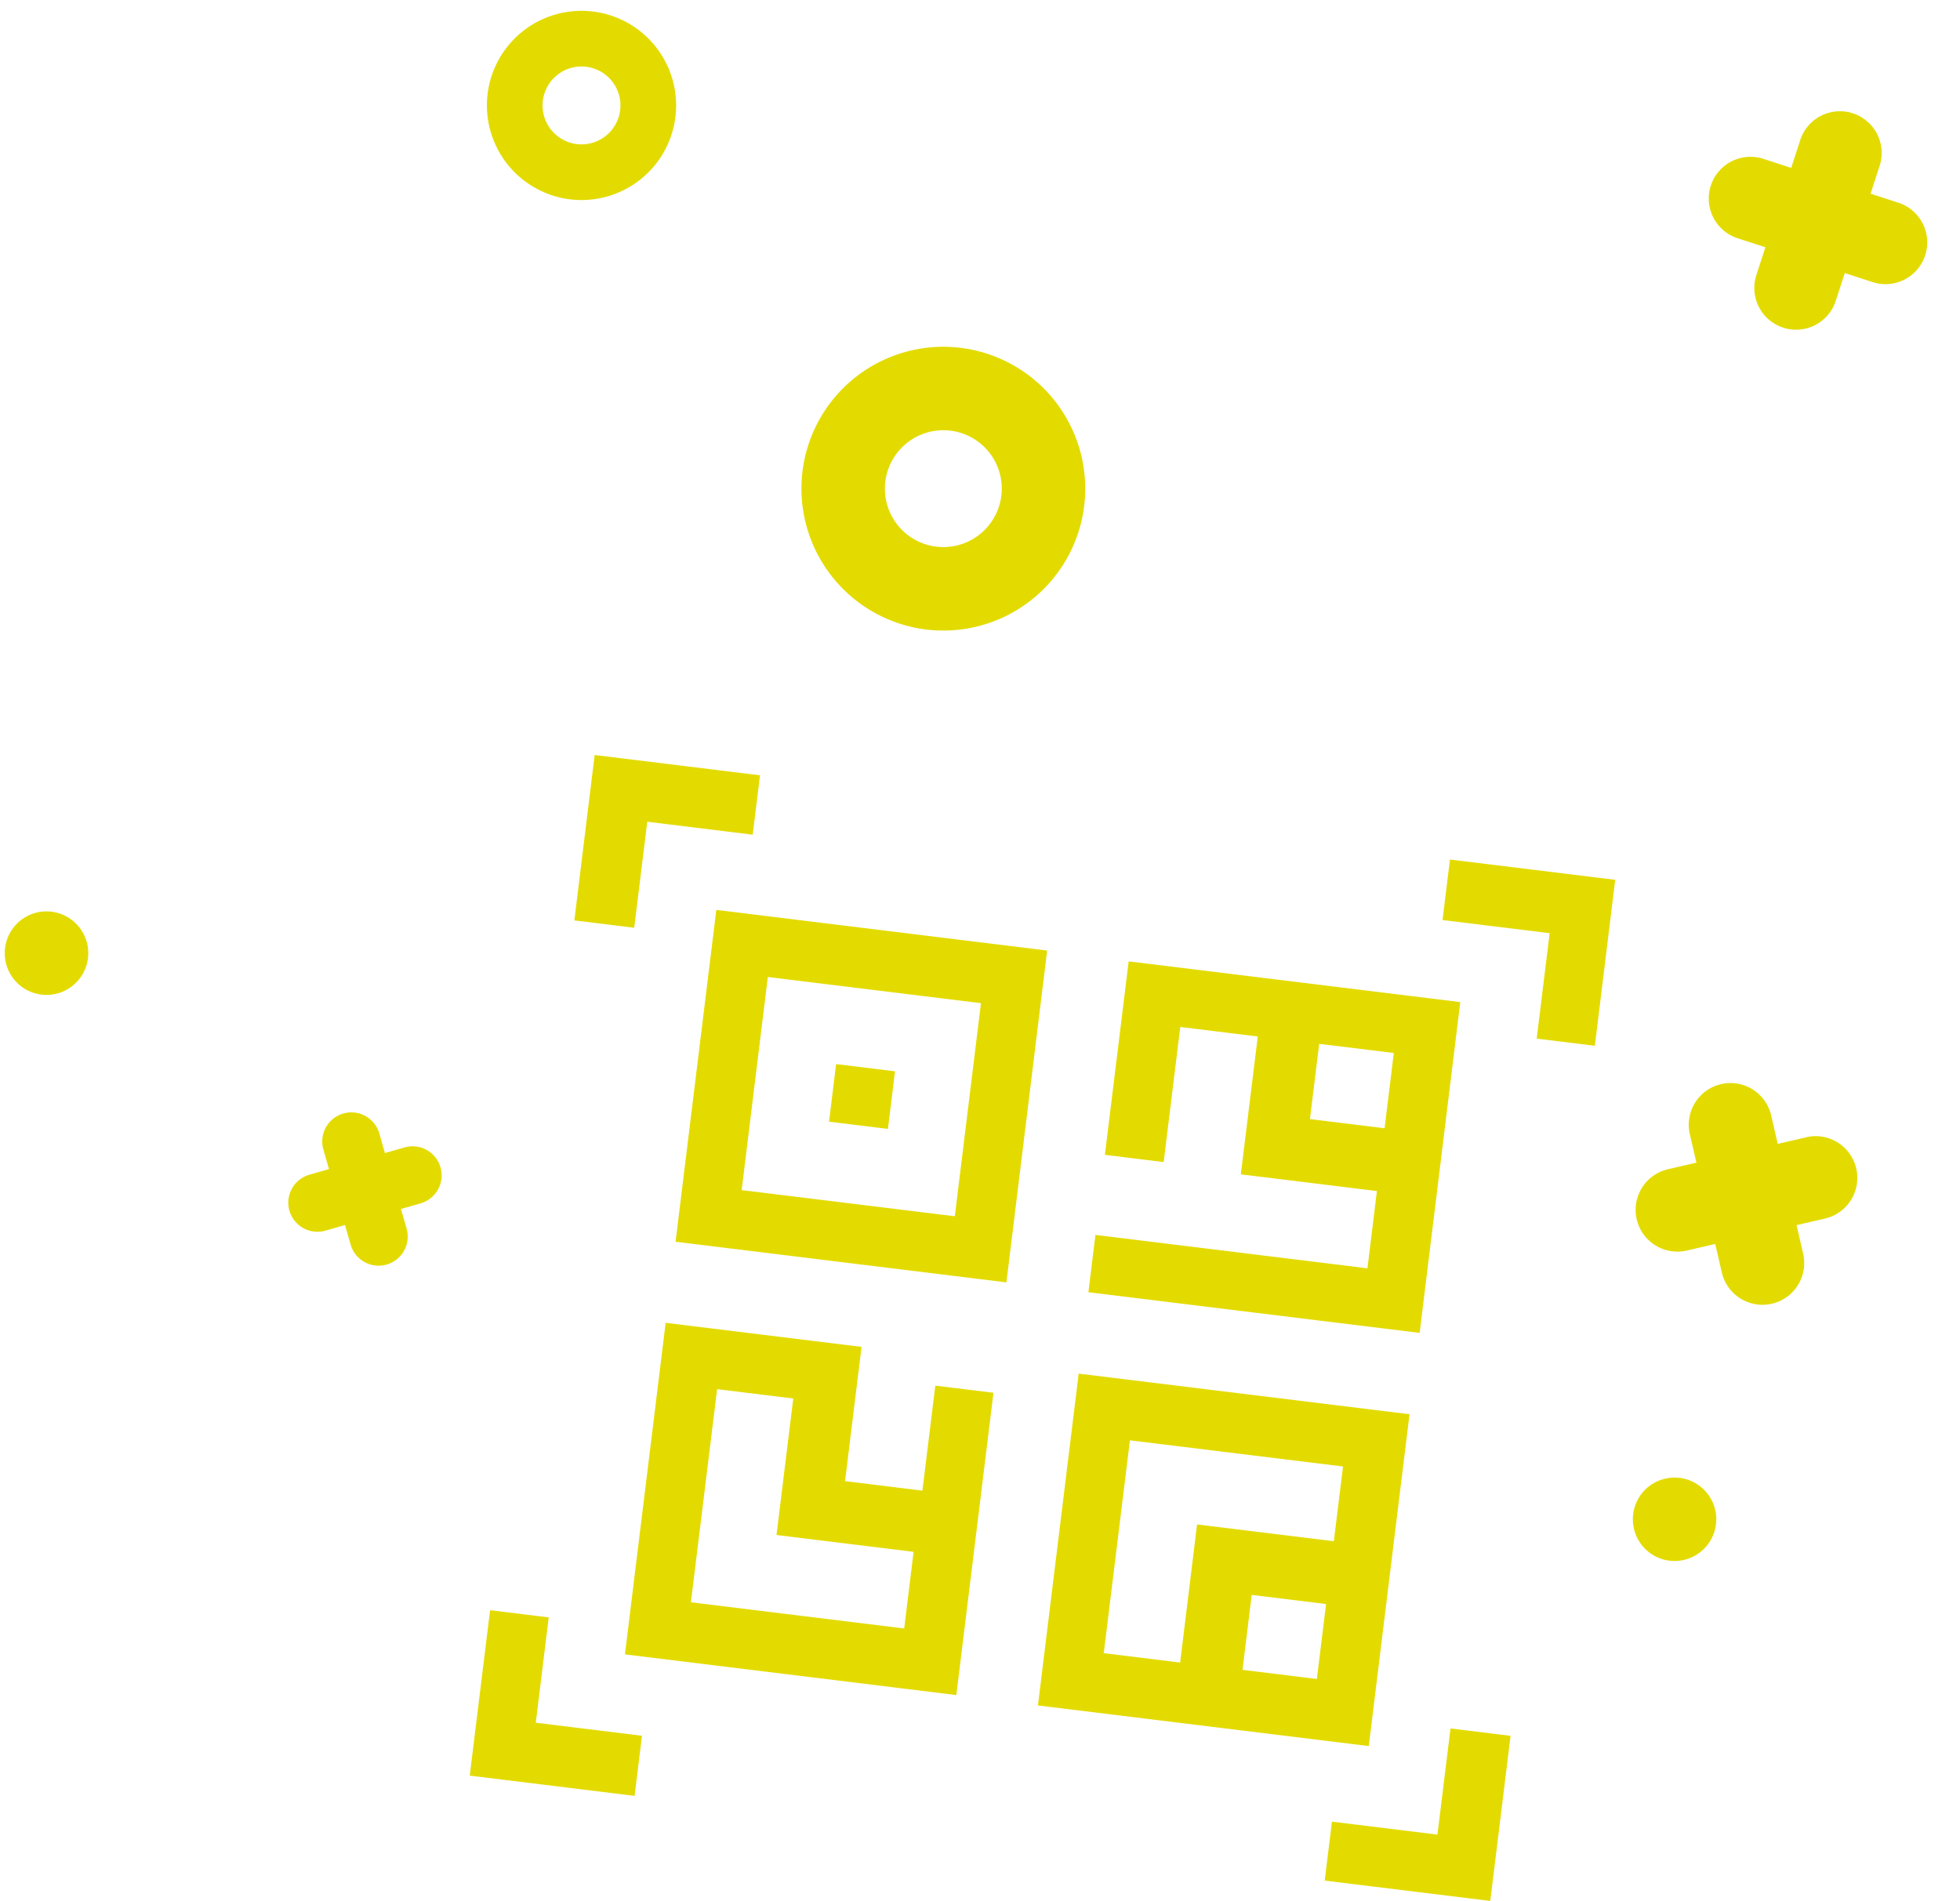 <svg xmlns="http://www.w3.org/2000/svg" width="68.796" height="66.729" viewBox="0 0 68.796 66.729"><path d="M386.1,321.373h-1.026v-1.026a1.465,1.465,0,1,0-2.93,0v1.026H381.12a1.465,1.465,0,1,0,0,2.93h1.026v1.026a1.465,1.465,0,0,0,2.93,0V324.3H386.1a1.465,1.465,0,0,0,0-2.93Z" transform="translate(-385.099 -186.359) rotate(-13)" fill="#e3db00"/><path d="M320.453,5.421h1.026V6.447a1.465,1.465,0,0,0,2.93,0V5.421h1.026a1.465,1.465,0,0,0,0-2.93h-1.026V1.465a1.465,1.465,0,0,0-2.93,0V2.491h-1.026a1.465,1.465,0,1,0,0,2.93Z" transform="translate(-242.104 -95.818) rotate(18)" fill="#e3db00"/><path d="M320.009,3.779h.715v.715a1.021,1.021,0,1,0,2.043,0V3.779h.715a1.021,1.021,0,0,0,0-2.043h-.715V1.021a1.021,1.021,0,1,0-2.043,0v.715h-.715a1.021,1.021,0,1,0,0,2.043Z" transform="translate(-297.231 127.774) rotate(-16)" fill="#e3db00"/><path d="M122.206,79.963a4.981,4.981,0,1,0-4.981-4.981A4.987,4.987,0,0,0,122.206,79.963Zm0-7.033a2.051,2.051,0,1,1-2.051,2.051A2.053,2.053,0,0,1,122.206,72.93Z" transform="translate(-79.046 -72.162) rotate(7)" fill="#e3db00"/><path d="M120.546,76.642a3.321,3.321,0,1,0-3.321-3.321A3.325,3.325,0,0,0,120.546,76.642Zm0-4.688a1.367,1.367,0,1,1-1.367,1.367A1.369,1.369,0,0,1,120.546,71.953Z" transform="translate(-90.301 -83.764) rotate(7)" fill="#e3db00"/><path d="M493.453,164a1.466,1.466,0,1,0,1.036.429A1.476,1.476,0,0,0,493.453,164Z" transform="translate(-467.977 -190.91) rotate(7)" fill="#e3db00"/><path d="M429.266,207.579a1.464,1.464,0,1,0,1.036-.429A1.474,1.474,0,0,0,429.266,207.579Z" transform="translate(-342.893 -206.167) rotate(7)" fill="#e3db00"/><g transform="translate(-409.93 669.648) rotate(7)"><g transform="translate(349.212 -690.869)"><path d="M511.945-528.154h-11.7V-539.89h11.7Zm-6.931-6.987h4.837v-2.644h-7.536v7.528h2.7Zm2.206,2.221v2.651h2.629v-2.651Z" transform="translate(-480.736 559.39)" fill="#e3db00"/><path d="M504.907-650.692h-2.741v4.778h-2.079v-6.843h11.728v11.7H500.1v-2.027h9.619v-2.732h-4.813Zm2.171-.006v2.661h2.639V-650.7Z" transform="translate(-480.601 657.68)" fill="#e3db00"/><path d="M387.163-539.914h6.928v4.749h2.735v-3.714h2.057v10.691h-11.72Zm2.076,9.629h7.542v-2.71h-4.848v-4.828h-2.693Z" transform="translate(-382.261 559.411)" fill="#e3db00"/><path d="M387.156-652.976h11.7v11.736h-11.7Zm9.619,9.654v-7.537h-7.537v7.537Z" transform="translate(-382.255 657.87)" fill="#e3db00"/><path d="M349.212-684.891v-5.85h5.847v2.1h-3.729v3.75Z" transform="translate(-349.212 690.758)" fill="#e3db00"/><path d="M583.374-690.869h5.845V-685h-2.057v-3.729h-3.788Z" transform="translate(-553.13 690.869)" fill="#e3db00"/><path d="M349.331-456.576h2.074v3.725h3.755v2.126h-5.83Z" transform="translate(-349.316 486.837)" fill="#e3db00"/><path d="M589.264-450.647h-5.855v-2.085h3.731v-3.754h2.125Z" transform="translate(-553.16 486.759)" fill="#e3db00"/><path d="M426.66-615.36v2.037h-2.083v-2.037Z" transform="translate(-414.843 625.113)" fill="#e3db00"/></g></g></svg>